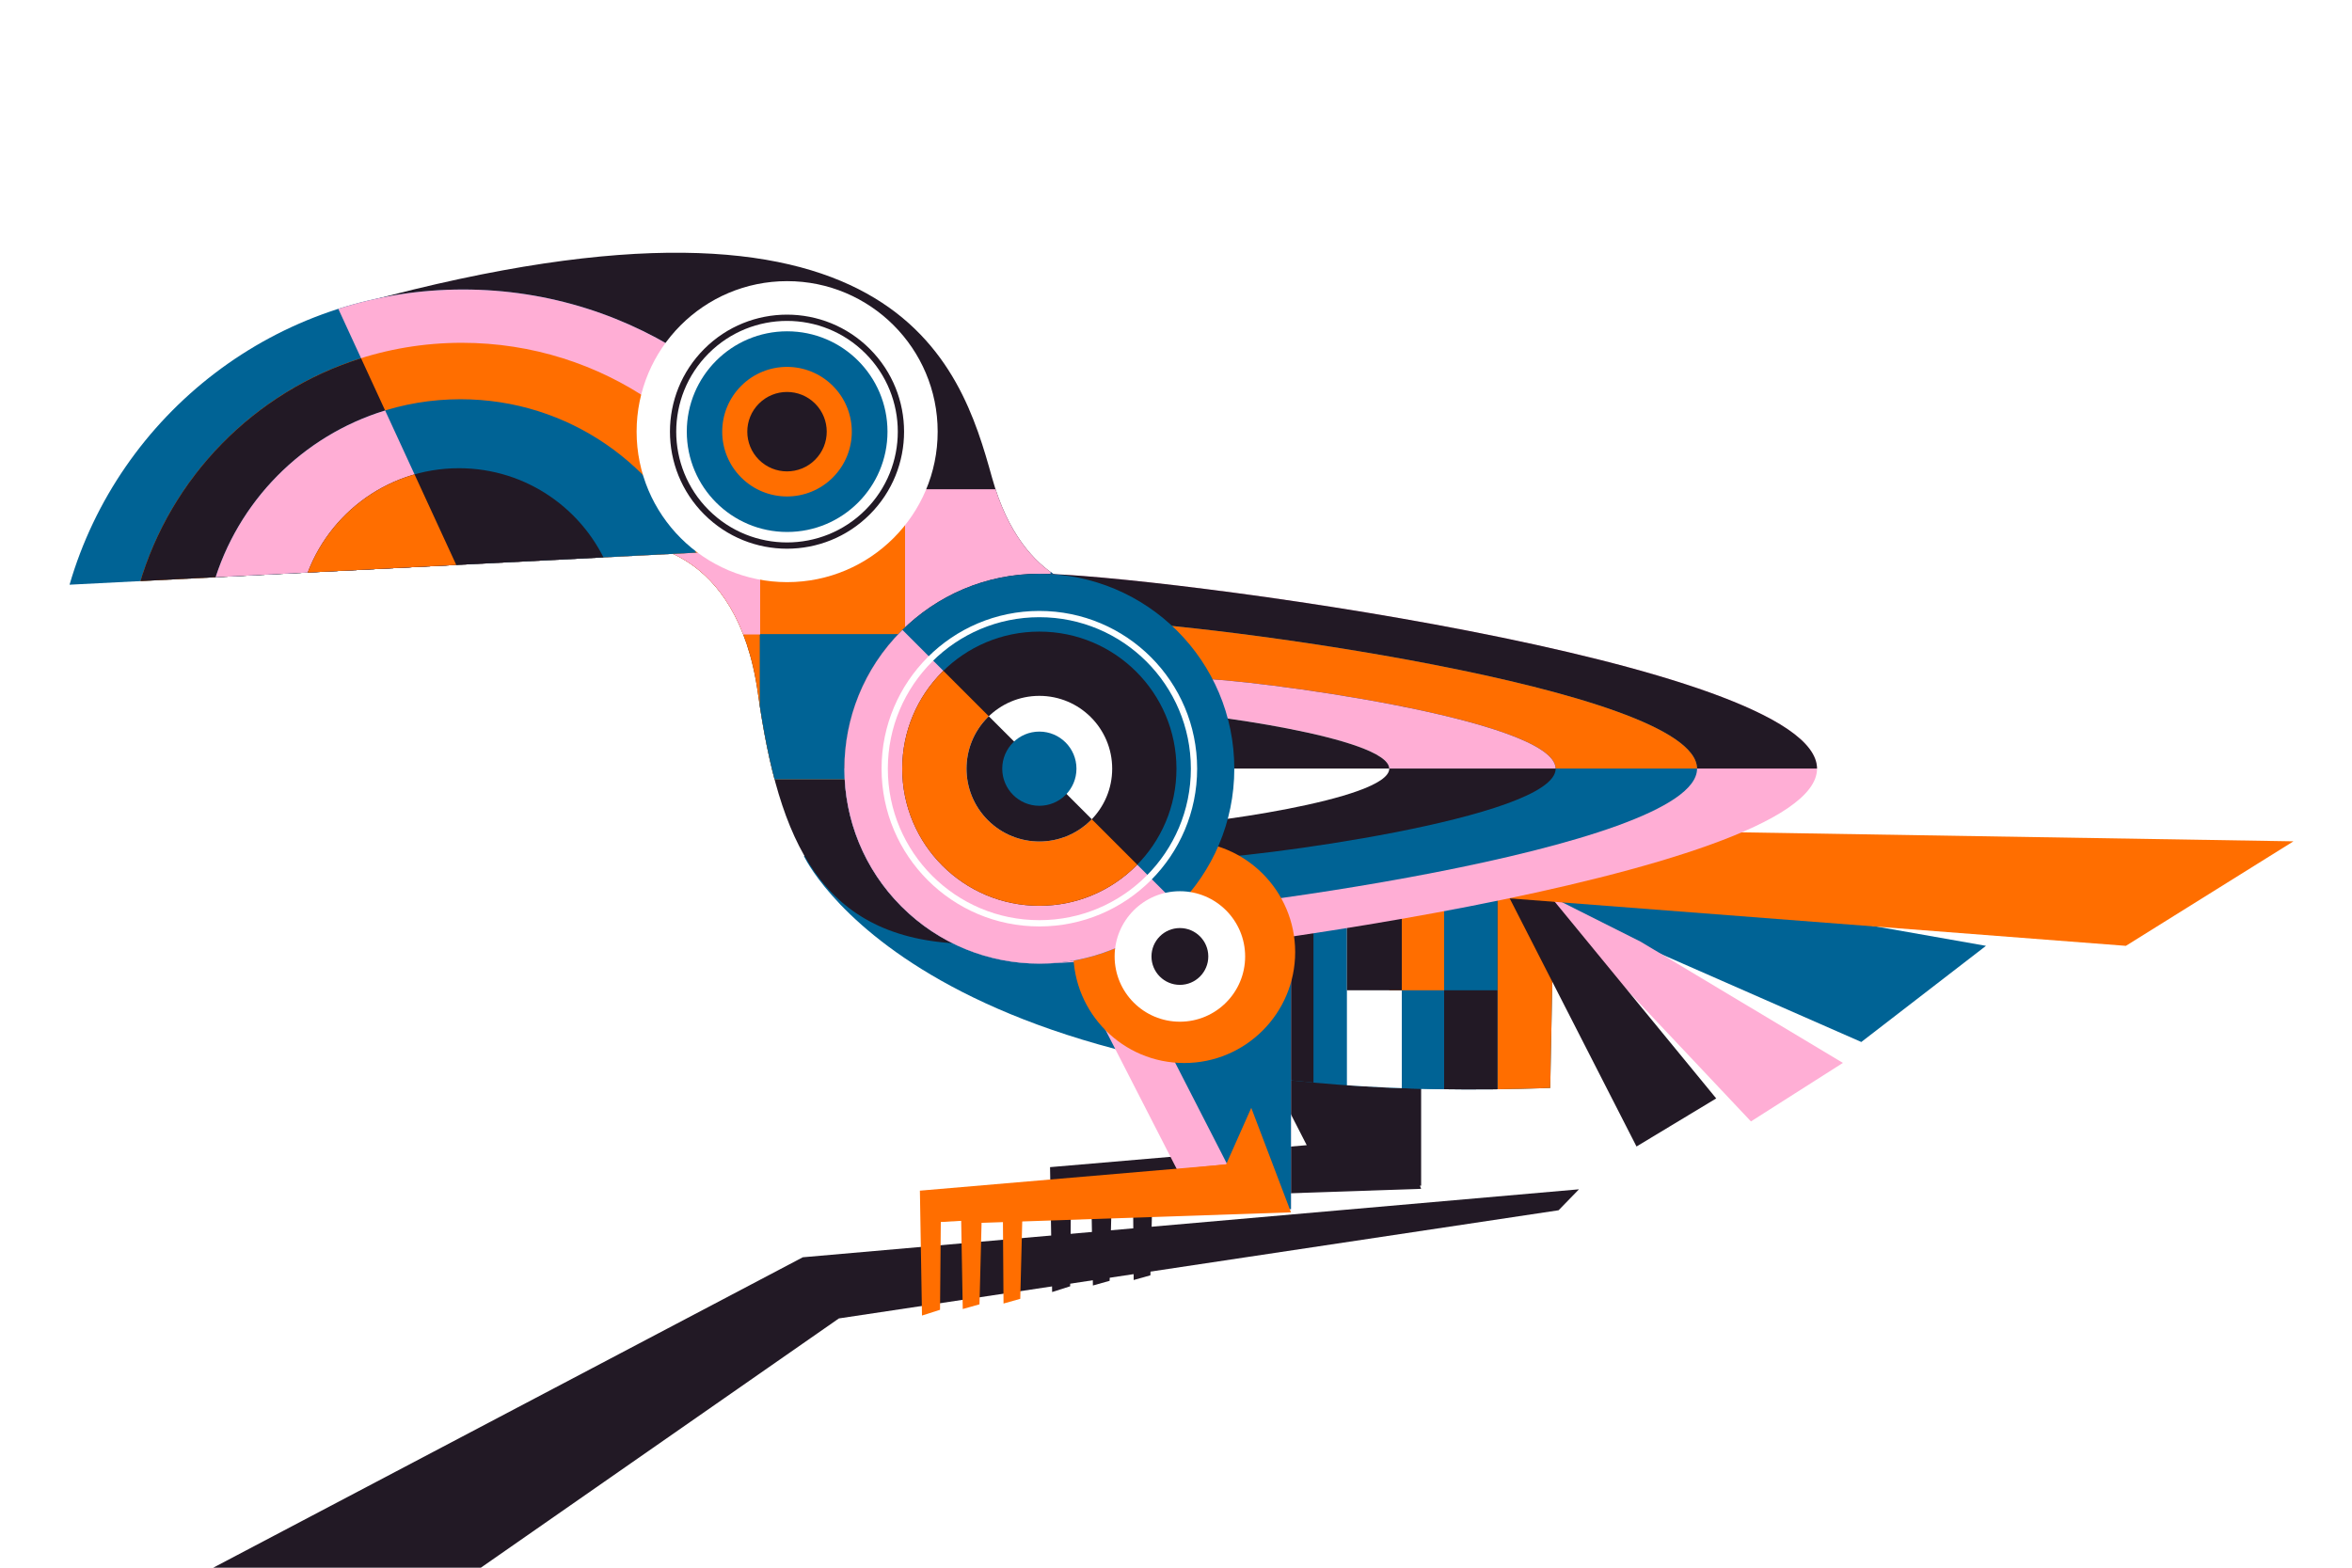 <?xml version="1.0" encoding="utf-8"?>
<!-- Generator: Adobe Illustrator 27.5.0, SVG Export Plug-In . SVG Version: 6.00 Build 0)  -->
<svg version="1.1" xmlns="http://www.w3.org/2000/svg" xmlns:xlink="http://www.w3.org/1999/xlink" x="0px" y="0px"
	 viewBox="0 0 750 500" style="enable-background:new 0 0 750 500;" xml:space="preserve">
<g id="BACKGROUND">
	<rect style="fill:#FFFFFF;" width="750" height="500"/>
</g>
<g id="OBJECTS">
	<g>
		<polygon style="fill:#221925;" points="68.001,500 256.001,400.995 503.5,379.317 497,386 267.501,420.5 153.335,500 		"/>
		<g>
			<g>
				<polygon style="fill:#221925;" points="453.168,297.5 389.835,312.833 416.686,365.245 334.835,372.25 335.501,412.083 
					341.251,410.25 341.501,382.25 348.001,381.869 348.501,410.001 353.835,408.501 354.501,382.501 361.314,382.27 
					361.501,408.25 366.835,406.75 367.468,382.063 453.168,379.167 452.788,378.167 453.168,378.167 				"/>
				<g>
					<path style="fill:#006395;" d="M256.335,273c0,0,37.333,81.333,238,74l1.333-68L256.335,273z"/>
					<g>
						<defs>
							<path id="SVGID_1_" d="M256.335,273c0,0,37.333,81.333,238,74l1.333-68L256.335,273z"/>
						</defs>
						<clipPath id="SVGID_00000154393781921655582930000015394555973505625248_">
							<use xlink:href="#SVGID_1_"  style="overflow:visible;"/>
						</clipPath>
						<g style="clip-path:url(#SVGID_00000154393781921655582930000015394555973505625248_);">
							<rect x="477.501" y="278" style="fill:#FF6E00;" width="29.5" height="75.5"/>
							<rect x="460.001" y="278" style="fill:#221925;" width="17.5" height="75.5"/>
							<rect x="401.335" y="278" style="fill:#221925;" width="17.5" height="75.5"/>
							<rect x="443.001" y="278" style="fill:#006395;" width="17.5" height="75.5"/>
							<rect x="429.501" y="278" style="fill:#FFFFFF;" width="17.5" height="75.5"/>
						</g>
						<g style="clip-path:url(#SVGID_00000154393781921655582930000015394555973505625248_);">
							<rect x="477.501" y="278" style="fill:#FF6E00;" width="29.5" height="37.833"/>
							<rect x="460.001" y="278" style="fill:#006395;" width="17.5" height="37.833"/>
							<rect x="443.001" y="278" style="fill:#FF6E00;" width="17.5" height="37.833"/>
							<rect x="429.501" y="278" style="fill:#221925;" width="17.5" height="37.833"/>
						</g>
					</g>
				</g>
			</g>
			<g>
				<polygon style="fill:#006395;" points="489.263,275 519.891,281.667 633.281,301.667 593.53,332.333 488.001,286 				"/>
				<polygon style="fill:#FFAED5;" points="523.15,300.333 587.665,339 558.34,357.667 487.308,282.333 				"/>
				<polygon style="fill:#221925;" points="476.881,277.667 521.846,365.667 547.261,350.333 489.263,279.667 				"/>
				<polygon style="fill:#FF6E00;" points="340.335,275.667 677.898,301.667 731.335,268.333 403.546,263 				"/>
			</g>
			<g>
				<path style="fill:#221925;" d="M203.001,173.667c0,0,32,0,38.667,47.333c6.667,47.333,20,78.667,65.667,80
					s43-112.667,43-112.667s-24,0-34-36s-30-102-200-56L203.001,173.667z"/>
				<g>
					<defs>
						<path id="SVGID_00000044140604031025401150000008003100863288122763_" d="M203.001,173.667c0,0,32,0,38.667,47.333
							c6.667,47.333,20,78.667,65.667,80s43-112.667,43-112.667s-24,0-34-36s-30-102-200-56L203.001,173.667z"/>
					</defs>
					<clipPath id="SVGID_00000178166913672602499540000002783211718369432486_">
						<use xlink:href="#SVGID_00000044140604031025401150000008003100863288122763_"  style="overflow:visible;"/>
					</clipPath>
					<g style="clip-path:url(#SVGID_00000178166913672602499540000002783211718369432486_);">
						<g>
							<rect x="288.6" y="156.04" style="fill:#FFAED5;" width="92.535" height="92.535"/>
							<rect x="334.991" y="156.04" style="fill:#006395;" width="46.144" height="92.535"/>
						</g>
						<g>
							<rect x="196.064" y="156.04" style="fill:#FF6E00;" width="92.535" height="92.535"/>
							<rect x="242.269" y="202.246" style="fill:#006395;" width="46.33" height="46.33"/>
							<rect x="196.064" y="156.04" style="fill:#FFAED5;" width="46.33" height="46.33"/>
						</g>
					</g>
				</g>
			</g>
			<g>
				<g>
					<path style="fill:#006395;" d="M268.775,173.873c-19.417-47.817-66.32-81.54-121.107-81.54
						c-59.491,0-109.689,39.76-125.489,94.153L268.775,173.873z"/>
					<path style="fill:#FFAED5;" d="M107.882,98.504l37.605,81.676l123.288-6.306c-19.417-47.817-66.32-81.54-121.107-81.54
						C133.794,92.333,120.426,94.497,107.882,98.504z"/>
				</g>
				<g>
					<defs>
						<path id="SVGID_00000108279662338387961720000009738155658486886030_" d="M268.775,173.873
							c-19.417-47.817-66.32-81.54-121.107-81.54c-59.491,0-109.689,39.76-125.489,94.153L268.775,173.873z"/>
					</defs>
					<clipPath id="SVGID_00000013910619365481427210000009964601556122426506_">
						<use xlink:href="#SVGID_00000108279662338387961720000009738155658486886030_"  style="overflow:visible;"/>
					</clipPath>
					<g style="clip-path:url(#SVGID_00000013910619365481427210000009964601556122426506_);">
						<g>
							<path style="fill:#FF6E00;" d="M246.512,176.15c-15.911-39.183-54.345-66.817-99.24-66.817
								c-48.749,0-89.884,32.581-102.831,77.153L246.512,176.15z"/>
							<path style="fill:#221925;" d="M115.137,114.261c-34.018,10.694-60.723,37.893-70.696,72.226l101.558-5.195L115.137,114.261z
								"/>
						</g>
						<g>
							<path style="fill:#006395;" d="M222.941,178.562c-12.199-30.042-41.667-51.229-76.087-51.229
								c-37.376,0-68.914,24.98-78.84,59.153L222.941,178.562z"/>
							<path style="fill:#FFAED5;" d="M122.808,130.921c-26.365,8.067-47.09,29.043-54.795,55.565l78.529-4.017L122.808,130.921z"/>
						</g>
						<g>
							<path style="fill:#221925;" d="M194.131,181.509c-7.662-18.869-26.17-32.176-47.789-32.176
								c-23.475,0-43.284,15.689-49.519,37.153L194.131,181.509z"/>
							<path style="fill:#FF6E00;" d="M132.194,151.308c-17.013,4.846-30.44,18.201-35.371,35.178l50.382-2.577L132.194,151.308z"/>
						</g>
					</g>
				</g>
			</g>
			<g>
				<g>
					<g>
						<path style="fill:#FFAED5;" d="M269.259,245.166c0,34.334,27.833,62.167,62.167,62.167S579.41,279.5,579.41,245.166
							s-213.65-62.167-247.983-62.167S269.259,210.832,269.259,245.166z"/>
						<path style="fill:#221925;" d="M579.408,245.125c-0.17-34.315-213.661-62.126-247.981-62.126s-62.143,27.811-62.166,62.126
							H579.408z"/>
					</g>
					<g>
						<path style="fill:#006395;" d="M307.516,245.166c0,25.864,20.967,46.83,46.83,46.83s186.807-20.967,186.807-46.83
							c0-25.864-160.943-46.83-186.807-46.83S307.516,219.302,307.516,245.166z"/>
						<path style="fill:#FF6E00;" d="M541.151,245.125c-0.17-25.845-160.955-46.789-186.805-46.789s-46.807,20.945-46.829,46.789
							H541.151z"/>
					</g>
					<g>
						<path style="fill:#221925;" d="M352.604,245.166c0,15.881,12.874,28.756,28.755,28.756
							c15.881,0,114.706-12.874,114.706-28.756c0-15.881-98.825-28.755-114.706-28.755
							C365.478,216.411,352.604,229.285,352.604,245.166z"/>
						<path style="fill:#FFAED5;" d="M496.061,245.125c-0.17-15.862-98.835-28.714-114.702-28.714
							c-15.867,0-28.732,12.852-28.755,28.714H496.061z"/>
					</g>
					<g>
						<path style="fill:#FFFFFF;" d="M352.604,245.166c0,10.007,8.112,18.119,18.119,18.119c10.007,0,72.278-8.112,72.278-18.119
							c0-10.007-62.271-18.119-72.278-18.119C360.716,227.047,352.604,235.159,352.604,245.166z"/>
						<path style="fill:#221925;" d="M442.997,245.125c-0.17-9.988-62.281-18.078-72.274-18.078c-9.993,0-18.095,8.09-18.117,18.078
							H442.997z"/>
					</g>
				</g>
				<g>
					<g>
						<polygon style="fill:#FFAED5;" points="348.335,320.333 381.806,385.667 411.668,385.667 411.668,305 						"/>
						<polygon style="fill:#006395;" points="365.197,320.333 398.668,385.667 411.668,385.667 411.668,305 						"/>
						<polygon style="fill:#FF6E00;" points="399.001,353.334 411.668,386.667 313.001,390.001 312.335,416.001 307.001,417.501 
							306.335,380.001 391.001,371.334 						"/>
						<polygon style="fill:#FF6E00;" points="398.001,384 300.001,389.75 299.751,417.75 294.001,419.583 293.335,379.75 
							398.501,370.75 						"/>
						<polygon style="fill:#FF6E00;" points="326.001,388.25 325.335,414.25 320.001,415.75 319.751,381 						"/>
					</g>
					<circle style="fill:#FF6E00;" cx="377.626" cy="303.667" r="35.375"/>
				</g>
				<g>
					<g>
						<g>
							<circle style="fill:#006395;" cx="331.426" cy="245.166" r="62.167"/>
							<path style="fill:#FFAED5;" d="M375.385,289.125c0.101-0.101,0.193-0.207,0.293-0.308l-87.902-87.902
								c-0.101,0.1-0.207,0.192-0.308,0.293c-24.278,24.278-24.278,63.639,0,87.917
								C311.745,313.402,351.107,313.402,375.385,289.125z"/>
						</g>
						<g>
							<circle style="fill:#221925;" cx="331.426" cy="245.166" r="43.722"/>
							<path style="fill:#FF6E00;" d="M362.342,276.082c0.101-0.101,0.193-0.207,0.293-0.308l-61.816-61.816
								c-0.102,0.1-0.207,0.192-0.308,0.293c-17.074,17.074-17.074,44.757,0,61.832
								C317.585,293.156,345.268,293.156,362.342,276.082z"/>
						</g>
						<g>
							<circle style="fill:#FFFFFF;" cx="331.426" cy="245.166" r="23.227"/>
							<path style="fill:#221925;" d="M347.85,261.59c0.101-0.101,0.194-0.206,0.293-0.308l-32.833-32.833
								c-0.102,0.098-0.207,0.192-0.308,0.293c-9.071,9.071-9.071,23.777,0,32.848C324.073,270.661,338.779,270.661,347.85,261.59z"
								/>
						</g>
						<circle style="fill:#006395;" cx="331.426" cy="245.166" r="11.833"/>
					</g>
					<circle style="fill:none;stroke:#FFFFFF;stroke-width:2;stroke-miterlimit:10;" cx="331.426" cy="245.166" r="49.315"/>
				</g>
				<g>
					<circle style="fill:#FFFFFF;" cx="376.239" cy="305.054" r="20.809"/>
					<circle style="fill:#221925;" cx="376.239" cy="305.054" r="9.059"/>
				</g>
			</g>
			<g>
				<circle style="fill:#FFFFFF;" cx="251.001" cy="137.667" r="48"/>
				<g>
					<circle style="fill:#006395;" cx="251.001" cy="137.667" r="32"/>
					
						<ellipse transform="matrix(0.707 -0.707 0.707 0.707 -23.828 217.806)" style="fill:none;stroke:#221925;stroke-width:2;stroke-miterlimit:10;" cx="251.001" cy="137.667" rx="36.333" ry="36.333"/>
				</g>
				<g>
					
						<ellipse transform="matrix(0.707 -0.707 0.707 0.707 -23.828 217.806)" style="fill:#FF6E00;" cx="251.001" cy="137.667" rx="20.667" ry="20.667"/>
					
						<ellipse transform="matrix(0.707 -0.707 0.707 0.707 -23.828 217.806)" style="fill:#221925;" cx="251.001" cy="137.667" rx="12.667" ry="12.667"/>
				</g>
			</g>
		</g>
	</g>
</g>
</svg>
